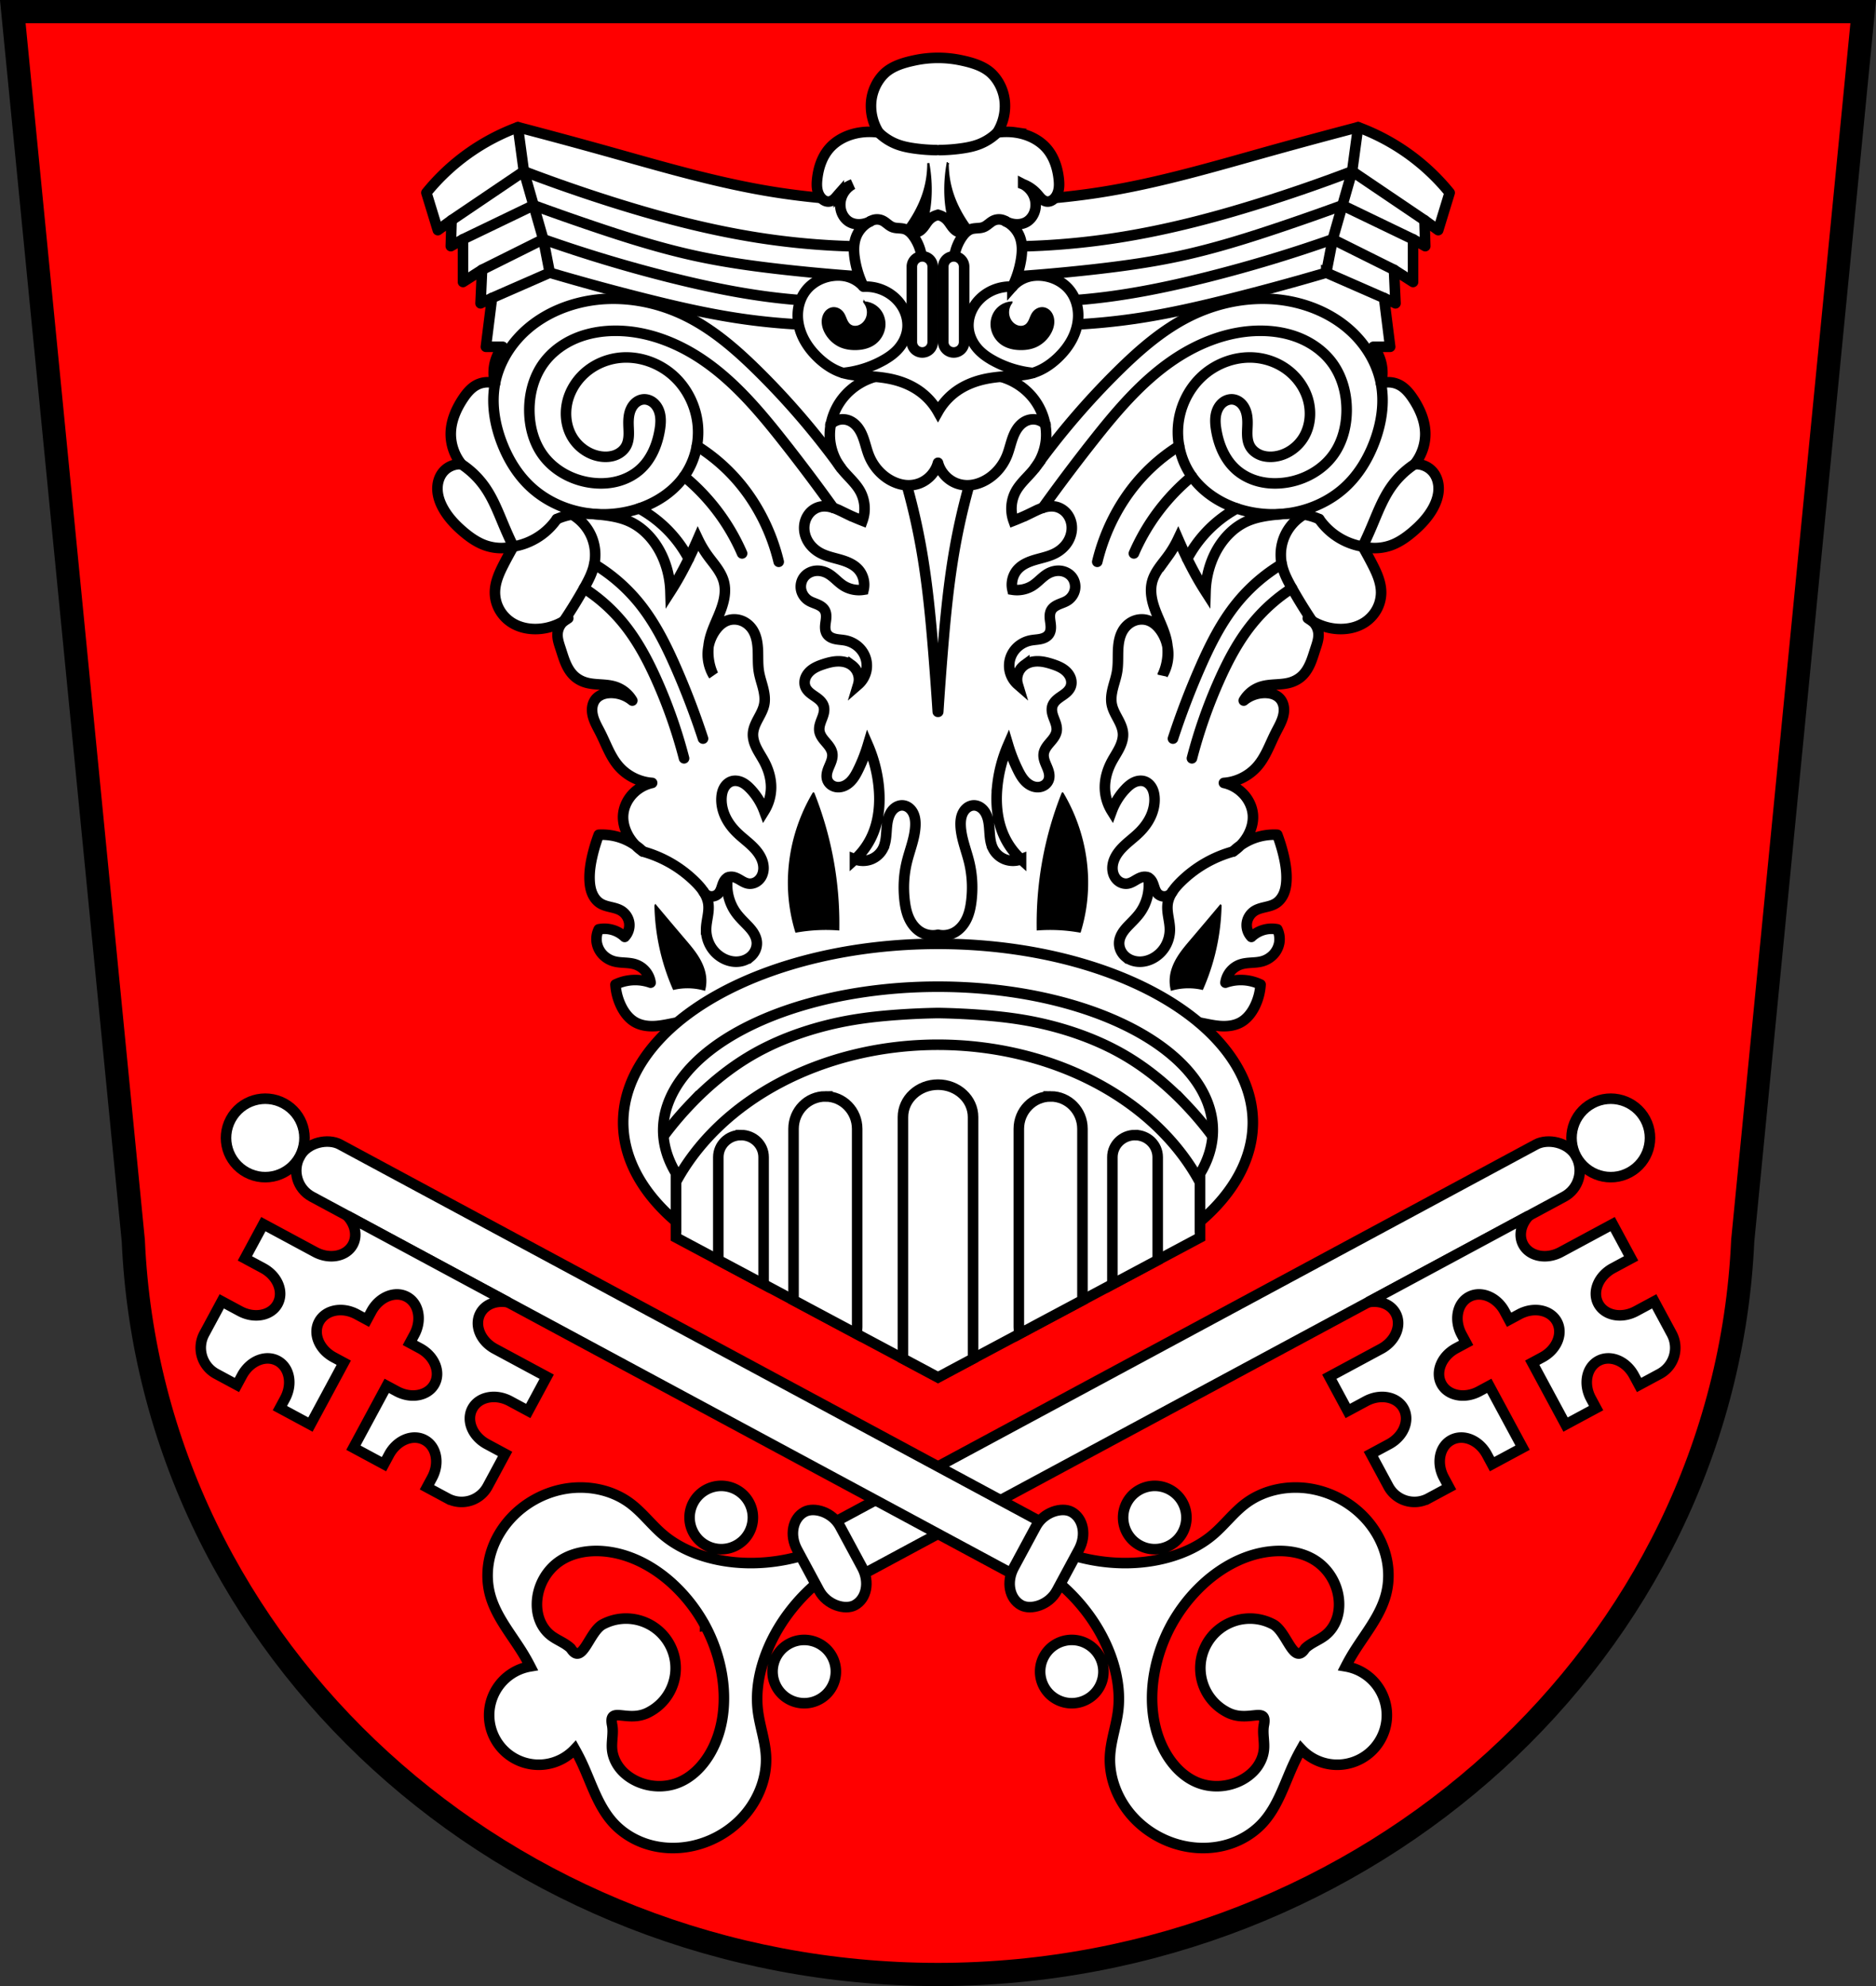 <svg xmlns="http://www.w3.org/2000/svg" height="941.49" viewBox="0 0 889.16 941.492" xmlns:xlink="http://www.w3.org/1999/xlink"><rect x="0" y="0" width="889.16" height="941.492" fill="#333333" stroke="none"/><g fill-rule="evenodd"><path d="m6.065 5.5 57.11 582.59c8.559 194.08 177.07 347.79 381.41 347.9 204.16-.238 372.73-154 381.41-347.9l57.1-582.59h-438.51z" fill="red"/><g stroke="#000"><path d="M245.471 60.299A100.82 100.82 0 0 0 202.1 91.383l5.42 17.711 6.508-4.699-.363 12.289 5.783-3.254v20.242l9.04-5.783-.723 15.902 5.422-2.529-2.893 23.13h7.951a19.869 19.869 0 0 0-3.613 7.229 19.92 19.92 0 0 0 0 10.119 11.413 11.413 0 0 0-8.676.725c-2.751 1.431-4.788 3.925-6.506 6.506-3.165 4.756-5.556 10.194-5.783 15.902-.217 5.448 1.618 10.954 5.061 15.182-3.242-.25-6.569 1.135-8.674 3.613-1.993 2.347-2.851 5.53-2.711 8.605.14 3.076 1.214 6.05 2.711 8.744 2.362 4.248 5.759 7.842 9.455 10.998 3.072 2.623 6.426 5 10.217 6.398a22.93 22.93 0 0 0 13.58.676 210.705 210.705 0 0 0-4.336 7.951c-2.255 4.355-4.407 8.984-4.387 13.889a16.818 16.818 0 0 0 2.145 8.102 17.359 17.359 0 0 0 5.76 6.096c3.84 2.461 8.559 3.342 13.11 2.998 4.092-.31 8.099-1.597 11.629-3.689a8.673 8.673 0 0 1 2.105-1.371c-.677.494-1.384.944-2.105 1.371a8.637 8.637 0 0 0-1.412 1.553 8.713 8.713 0 0 0-1.541 4.307c-.189 2.467.676 4.877 1.445 7.229.763 2.333 1.446 4.698 2.424 6.949.977 2.251 2.27 4.406 4.082 6.06 1.445 1.321 3.196 2.294 5.061 2.891 2.327.744 4.794.903 7.232 1.063 2.438.16 4.907.333 7.225 1.107a14.6 14.6 0 0 1 7.951 6.506 15.871 15.871 0 0 0-10.119-3.615c-1.34.008-2.689.191-3.947.652s-2.424 1.21-3.281 2.24c-.911 1.095-1.447 2.475-1.633 3.887-.186 1.412-.035 2.855.318 4.234.707 2.759 2.193 5.242 3.482 7.781 2.743 5.402 4.719 11.315 8.674 15.904 3.972 4.609 9.834 7.539 15.904 7.951-4.347.939-8.305 3.577-10.844 7.229-1.629 2.344-2.685 5.104-2.891 7.951-.235 3.249.64 6.522 2.168 9.398a21.786 21.786 0 0 0 3.703 5.03 27.527 27.527 0 0 1 3.525 2.92 21.714 21.714 0 0 1-3.525-2.92c-2.859-2.01-6.088-3.494-9.486-4.309a27.767 27.767 0 0 0-7.951-.723 80.718 80.718 0 0 0-2.893 9.396c-.974 4.02-1.638 8.155-1.445 12.289.097 2.074.416 4.16 1.209 6.078.793 1.918 2.09 3.667 3.852 4.766 1.527.952 3.317 1.375 5.068 1.789 1.752.414 3.54.851 5.05 1.826a8.134 8.134 0 0 1 3.619 5.803 8.14 8.14 0 0 1-2.174 6.486 14.013 14.013 0 0 0-6.506-3.516 13.984 13.984 0 0 0-5.783-.1 10.584 10.584 0 0 0-.906 6.506 10.896 10.896 0 0 0 2.813 5.506 11.618 11.618 0 0 0 5.322 3.17c3.294.905 6.877.375 10.121 1.445a10.733 10.733 0 0 1 4.854 3.303 10.74 10.74 0 0 1 2.375 5.371 21.79 21.79 0 0 0-11.154-.906 21.692 21.692 0 0 0-5.5 1.785 27.19 27.19 0 0 0 2.707 10.275c1.514 3.094 3.707 5.968 6.719 7.641 3.01 1.674 6.61 2.02 10.05 1.734 3.437-.281 6.796-1.143 10.193-1.734 14.305-2.488 28.942-.153 43.37 1.447a427.572 427.572 0 0 0 79.84 1.346 427.503 427.503 0 0 0 79.84-1.346c14.431-1.601 29.07-3.935 43.37-1.447 3.398.591 6.756 1.453 10.193 1.734 3.437.281 7.03-.06 10.05-1.734 3.01-1.672 5.205-4.546 6.719-7.641a27.18 27.18 0 0 0 2.707-10.275 21.692 21.692 0 0 0-5.5-1.785 21.79 21.79 0 0 0-11.154.906 10.74 10.74 0 0 1 2.375-5.371 10.738 10.738 0 0 1 4.854-3.303c3.244-1.071 6.827-.54 10.121-1.445a11.579 11.579 0 0 0 5.322-3.17 10.892 10.892 0 0 0 2.813-5.506 10.584 10.584 0 0 0-.906-6.506 13.95 13.95 0 0 0-5.783.1 14.004 14.004 0 0 0-6.506 3.516 8.144 8.144 0 0 1-2.174-6.486 8.138 8.138 0 0 1 3.619-5.803c1.513-.975 3.301-1.412 5.05-1.826 1.752-.414 3.541-.837 5.068-1.789 1.762-1.098 3.058-2.847 3.852-4.766.793-1.918 1.112-4 1.209-6.078.193-4.134-.472-8.267-1.445-12.289a80.467 80.467 0 0 0-2.893-9.396c-2.667-.144-5.354.1-7.951.723-3.399.814-6.627 2.3-9.486 4.309a21.714 21.714 0 0 1-3.525 2.92 27.596 27.596 0 0 1 3.525-2.92 21.85 21.85 0 0 0 3.703-5.03c1.528-2.877 2.403-6.149 2.168-9.398-.206-2.847-1.261-5.607-2.891-7.951-2.539-3.652-6.496-6.29-10.844-7.229 6.071-.412 11.932-3.342 15.904-7.951 3.955-4.589 5.931-10.503 8.674-15.904 1.29-2.54 2.776-5.02 3.482-7.781.353-1.38.504-2.822.318-4.234s-.722-2.792-1.633-3.887c-.857-1.03-2.023-1.779-3.281-2.24-1.258-.461-2.607-.645-3.947-.652a15.871 15.871 0 0 0-10.119 3.615 14.6 14.6 0 0 1 7.951-6.506c2.318-.774 4.786-.948 7.225-1.107 2.438-.16 4.905-.318 7.232-1.063 1.865-.596 3.615-1.57 5.061-2.891 1.812-1.656 3.105-3.811 4.082-6.06.977-2.251 1.66-4.617 2.424-6.949.77-2.352 1.635-4.761 1.445-7.229a8.717 8.717 0 0 0-1.541-4.307 8.637 8.637 0 0 0-1.412-1.553 26.258 26.258 0 0 1-2.105-1.371 8.673 8.673 0 0 1 2.105 1.371c3.53 2.092 7.537 3.38 11.629 3.689 4.548.344 9.267-.537 13.11-2.998a17.368 17.368 0 0 0 5.76-6.096 16.818 16.818 0 0 0 2.145-8.102c.02-4.905-2.131-9.533-4.387-13.889a210.705 210.705 0 0 0-4.336-7.951 22.93 22.93 0 0 0 13.58-.676c3.791-1.396 7.144-3.775 10.217-6.398 3.696-3.156 7.093-6.75 9.455-10.998 1.496-2.691 2.571-5.668 2.711-8.744.14-3.076-.718-6.259-2.711-8.605-2.105-2.478-5.432-3.864-8.674-3.613 3.442-4.228 5.278-9.734 5.061-15.182-.228-5.708-2.619-11.147-5.783-15.902-1.718-2.581-3.755-5.075-6.506-6.506a11.412 11.412 0 0 0-8.676-.725 19.92 19.92 0 0 0 0-10.119 19.9 19.9 0 0 0-3.613-7.229h7.951l-2.893-23.13 5.422 2.529-.723-15.902 9.04 5.783V113.43l5.783 3.254-.363-12.289 6.508 4.699 5.42-17.711a101.126 101.126 0 0 0-18.07-17.35 101.03 101.03 0 0 0-25.301-13.734 2741.095 2741.095 0 0 0-37.59 10.119c-28.459 7.881-56.844 16.536-86.02 20.965-24.929 3.783-50.28 4.7-75.5 4.7-25.21 0-50.569-.917-75.5-4.7-29.18-4.428-57.56-13.08-86.02-20.965a2741.095 2741.095 0 0 0-37.59-10.119z" fill="#fff" stroke-linejoin="round" stroke-width="5"/><g fill="none"><path d="m6.065 5.5 57.11 582.59c8.559 194.08 177.07 347.79 381.41 347.9 204.16-.238 372.73-154 381.41-347.9l57.1-582.59h-438.51z" stroke-width="11"/><path d="m219.441 113.429 33.453-16.11c9.114 3.33 18.266 6.554 27.455 9.67 16.369 5.551 32.885 10.768 49.782 14.411 14.11 3.043 28.444 4.976 42.795 6.55a871.946 871.946 0 0 0 48.04 3.93" stroke-linecap="round" stroke-width="5"/></g><path d="M389.751 748.339a87.415 87.415 0 0 0-14.655 14.601c-5.882 7.447-10.552 15.889-13.398 24.943-2.322 7.385-3.422 15.225-2.512 22.913.853 7.205 3.445 14.158 3.859 21.401.645 11.297-4.272 22.581-12.283 30.571-6.574 6.557-15.193 11.04-24.341 12.63-6.44 1.118-13.149.812-19.402-1.095-6.252-1.908-12.03-5.435-16.427-10.273-7.223-7.948-10.283-18.698-14.831-28.427a94.965 94.965 0 0 0-3.323-6.447 23.477 23.477 0 0 1-5.956 4.598c-11.427 6.154-25.679 1.88-31.833-9.547s-1.88-25.679 9.547-31.833a23.504 23.504 0 0 1 7.121-2.433 95.154 95.154 0 0 0-3.559-6.333c-5.62-9.152-12.912-17.622-15.574-28.03-1.62-6.333-1.385-13.1.463-19.369 1.848-6.27 5.285-12.04 9.763-16.802 6.361-6.764 14.849-11.491 23.942-13.371 11.08-2.291 23.21-.187 32.29 6.569 5.82 4.332 10.198 10.32 15.744 14.998 5.918 4.991 13.07 8.387 20.514 10.512 9.125 2.606 18.744 3.353 28.2 2.54a87.645 87.645 0 0 0 20.256-4.201l2.829 6.143zm4.623 36.948c3.928 7.294 1.2 16.391-6.094 20.319-7.294 3.928-16.391 1.2-20.319-6.094-3.928-7.294-1.2-16.391 6.094-20.319 7.294-3.928 16.391-1.2 20.319 6.094zm-39.33-73.03c3.928 7.294 1.2 16.391-6.094 20.319-7.294 3.928-16.391 1.2-20.319-6.094-3.928-7.294-1.2-16.391 6.094-20.319 7.294-3.928 16.391-1.2 20.319 6.094zm-20.861 58.34a75.987 75.987 0 0 0-14.544-18.998c-9.456-8.971-21.646-15.551-34.658-16.312-7.082-.414-14.468 1-20.228 5.144-5.475 3.938-9.156 10.232-10.05 16.915-.437 3.246-.24 6.6.775 9.714 1.015 3.114 2.87 5.979 5.426 8.03 3 2.406 6.865 3.636 9.629 6.312 5.416 8.551 8.573-7.677 15.05-11.316 11.427-6.154 25.679-1.88 31.833 9.547s1.88 25.679-9.547 31.833c-10.116 5.698-19.63-3.273-17.73 6.334.714 3.78-.385 7.683-.029 11.513.303 3.261 1.675 6.387 3.717 8.948 2.041 2.562 4.733 4.571 7.684 5.993 6.075 2.927 13.356 3.318 19.657.914 6.629-2.529 11.875-7.917 15.427-14.06 6.526-11.283 7.741-25.08 5.455-37.912a76.037 76.037 0 0 0-7.858-22.599z" fill="#fff" stroke-linecap="round" stroke-width="5" stroke-miterlimit="4.04"/></g></g><g stroke="#000"><g stroke-linecap="round" stroke-width="5"><g stroke-miterlimit="4.04"><g fill="#fff"><g transform="scale(-1 1) rotate(-61.695 -21.693 -20.656)"><rect rx="14.05" width="28.11" height="410.4" x="-880.57" y="-389.55" ry="14.06"/><circle cx="-866.52" cy="-408.15" r="18.592"/><rect width="50.24" height="23.13" x="-891.64" y=".792" ry="11.565" rx="14.06"/></g><path d="M792.321 632.249a14.023 14.023 0 0 1-5.711 19.04l-9.742 5.246-2.441-4.533c-3.693-6.856-11.207-9.93-16.849-6.891-5.642 3.038-7.209 11-3.517 17.859l2.441 4.533-14.479 7.798-15.791-29.321 4.808-2.589c6.856-3.693 9.931-11.205 6.892-16.847-3.038-5.641-11-7.211-17.86-3.518l-4.808 2.589-2.129-3.953c-3.693-6.856-11.207-9.93-16.849-6.891-5.642 3.038-7.211 11-3.518 17.86l2.129 3.953-4.808 2.589c-6.856 3.693-9.93 11.207-6.892 16.849 3.038 5.642 11 7.209 17.859 3.517l4.808-2.589 15.791 29.321-14.481 7.799-2.441-4.533c-3.693-6.856-11.205-9.931-16.847-6.892-5.642 3.038-7.211 11-3.518 17.86l2.441 4.533-9.742 5.246a14.023 14.023 0 0 1-19.04-5.711l-8.268-15.353 8.627-4.646c6.856-3.693 9.93-11.207 6.892-16.849-3.038-5.642-11-7.211-17.86-3.518l-8.627 4.646-8.741-16.23 24.539-13.216c6.856-3.693 9.93-11.207 6.892-16.849-2.344-4.352-7.619-6.268-13.06-5.228l76.34-41.11c-3.86 3.967-5.164 9.426-2.82 13.777 3.038 5.641 11 7.211 17.86 3.518l24.539-13.216 8.741 16.23-8.627 4.646c-6.856 3.693-9.93 11.207-6.892 16.849 3.038 5.641 11 7.211 17.86 3.518l8.627-4.646 8.268 15.353z"/><path d="M499.411 748.339a87.415 87.415 0 0 1 14.655 14.601c5.882 7.447 10.552 15.889 13.398 24.943 2.322 7.385 3.422 15.225 2.512 22.913-.853 7.205-3.445 14.158-3.859 21.401-.645 11.297 4.272 22.581 12.283 30.571 6.574 6.557 15.193 11.04 24.341 12.63 6.44 1.118 13.149.812 19.402-1.095 6.252-1.908 12.03-5.435 16.427-10.273 7.223-7.948 10.283-18.698 14.831-28.427a94.965 94.965 0 0 1 3.323-6.447 23.477 23.477 0 0 0 5.956 4.598c11.427 6.154 25.679 1.88 31.833-9.547s1.88-25.679-9.547-31.833a23.504 23.504 0 0 0-7.121-2.433 95.154 95.154 0 0 1 3.559-6.333c5.62-9.152 12.912-17.622 15.574-28.03 1.62-6.333 1.385-13.1-.463-19.369-1.848-6.27-5.285-12.04-9.763-16.802-6.361-6.764-14.849-11.491-23.942-13.371-11.08-2.291-23.21-.187-32.29 6.569-5.82 4.332-10.198 10.32-15.744 14.998-5.918 4.991-13.07 8.387-20.514 10.512-9.125 2.606-18.744 3.353-28.2 2.54a87.645 87.645 0 0 1-20.256-4.201l-2.829 6.143zm-4.623 36.948c-3.928 7.294-1.2 16.391 6.094 20.319 7.294 3.928 16.391 1.2 20.319-6.094 3.928-7.294 1.2-16.391-6.094-20.319-7.294-3.928-16.391-1.2-20.319 6.094zm39.33-73.03c-3.928 7.294-1.2 16.391 6.094 20.319 7.294 3.928 16.391 1.2 20.319-6.094 3.928-7.294 1.2-16.391-6.094-20.319-7.294-3.928-16.391-1.2-20.319 6.094zm20.861 58.34a75.987 75.987 0 0 1 14.544-18.998c9.456-8.971 21.646-15.551 34.658-16.312 7.082-.414 14.468 1 20.228 5.144 5.475 3.938 9.156 10.232 10.05 16.915.437 3.246.24 6.6-.775 9.714-1.015 3.114-2.87 5.979-5.426 8.03-3 2.406-6.865 3.636-9.629 6.312-5.416 8.551-8.573-7.677-15.05-11.316-11.427-6.154-25.679-1.88-31.833 9.547s-1.88 25.679 9.547 31.833c10.116 5.698 19.63-3.273 17.73 6.334-.714 3.78.385 7.683.029 11.513-.303 3.261-1.675 6.387-3.717 8.948-2.041 2.562-4.733 4.571-7.684 5.993-6.075 2.927-13.356 3.318-19.657.914-6.629-2.529-11.875-7.917-15.427-14.06-6.526-11.283-7.741-25.08-5.455-37.912a76.037 76.037 0 0 1 7.858-22.599z" fill-rule="evenodd"/><g transform="rotate(-61.695 -28.473 -9.305)"><rect rx="14.05" width="28.11" height="410.4" x="-452.53" y="405.23" ry="14.06"/><circle cx="-438.48" cy="386.64" r="18.592"/><rect width="50.24" height="23.13" x="-463.6" y="795.58" ry="11.565" rx="14.06"/></g><path d="M96.841 632.249a14.023 14.023 0 0 0 5.711 19.04l9.742 5.246 2.441-4.533c3.693-6.856 11.207-9.93 16.849-6.891 5.642 3.038 7.209 11 3.517 17.859l-2.441 4.533 14.479 7.798 15.791-29.321-4.808-2.589c-6.856-3.693-9.931-11.205-6.892-16.847 3.038-5.641 11-7.211 17.86-3.518l4.808 2.589 2.129-3.953c3.693-6.856 11.207-9.93 16.849-6.891 5.642 3.038 7.211 11 3.518 17.86l-2.129 3.953 4.808 2.589c6.856 3.693 9.93 11.207 6.892 16.849-3.038 5.642-11 7.209-17.859 3.517l-4.808-2.589-15.791 29.321 14.481 7.799 2.441-4.533c3.693-6.856 11.205-9.931 16.847-6.892 5.642 3.038 7.211 11 3.518 17.86l-2.441 4.533 9.742 5.246a14.023 14.023 0 0 0 19.04-5.711l8.268-15.353-8.627-4.646c-6.856-3.693-9.93-11.207-6.892-16.849 3.038-5.642 11-7.211 17.86-3.518l8.627 4.646 8.741-16.23-24.539-13.216c-6.856-3.693-9.93-11.207-6.892-16.849 2.344-4.352 7.619-6.268 13.06-5.228l-76.34-41.11c3.86 3.967 5.164 9.426 2.82 13.777-3.038 5.641-11 7.211-17.86 3.518l-24.539-13.216-8.741 16.23 8.627 4.646c6.856 3.693 9.93 11.207 6.892 16.849-3.038 5.641-11 7.211-17.86 3.518l-8.627-4.646-8.268 15.353z"/><path d="m444.581 484.519-124.21 27.604v74.49l124.21 66.3 124.21-66.3v-74.49z" fill-rule="evenodd"/><path d="M444.58 514.17c-9.203 0-16.613 6.856-16.613 15.373v114.51l16.613 8.867 16.613-8.867v-114.51c0-8.517-7.41-15.373-16.613-15.373zm-53.39 5.568c-8.354 0-15.08 6.858-15.08 15.375v81.26l29.836 15.924c.209-1.023.322-2.082.322-3.17v-94.01c0-8.517-6.726-15.375-15.08-15.375zm106.78 0c-8.354 0-15.08 6.858-15.08 15.375v94.01c0 1.088.112 2.147.32 3.17l29.838-15.924v-81.26c0-8.517-6.726-15.375-15.08-15.375zm-146.78 18.33c-5.947 0-10.732 4.675-10.732 10.482v48.791l21.469 11.457v-60.25c0-5.807-4.79-10.482-10.736-10.482zm186.78 0c-5.947 0-10.734 4.675-10.734 10.482v60.25l21.469-11.459v-48.789c0-5.807-4.788-10.482-10.734-10.482z"/><path d="M444.58 460.105a135.117 72.846 0 0 0-135.117 72.846 135.117 72.846 0 0 0 10.549 28.043 135.117 107.255 0 0 1 124.568-65.742 135.117 107.255 0 0 1 124.547 65.926 135.117 72.846 0 0 0 10.57-28.227 135.117 72.846 0 0 0-135.117-72.846z"/><path d="M444.58 447.422a149.217 84.763 0 0 0-149.217 84.763 149.217 84.763 0 0 0 25.006 46.883V556.14a130.25 68.146 0 0 1-6.039-20.263 130.25 68.146 0 0 1 130.25-68.145 130.25 68.146 0 0 1 130.25 68.145 130.25 68.146 0 0 1-6.039 20.457v22.723a149.217 84.763 0 0 0 25.006-46.871 149.217 84.763 0 0 0-149.217-84.764z"/></g><g fill="none" fill-rule="evenodd"><path d="M444.581 480.219a349.91 349.91 0 0 0-19.16.84c-7.119.508-14.229 1.235-21.267 2.422a157.79 157.79 0 0 0-23.419 5.795c-8.308 2.754-16.388 6.235-23.973 10.603-5.777 3.327-11.256 7.164-16.415 11.387-4.522 3.702-8.799 7.702-12.845 11.92a161.373 161.373 0 0 0-12.489 14.686M444.581 480.219a349.91 349.91 0 0 1 19.16.84c7.119.508 14.229 1.235 21.267 2.422a157.79 157.79 0 0 1 23.419 5.795c8.308 2.754 16.388 6.235 23.973 10.603 5.777 3.327 11.256 7.164 16.415 11.387 4.522 3.702 8.799 7.702 12.845 11.92a161.373 161.373 0 0 1 12.489 14.686"/></g></g><g fill="none" fill-rule="evenodd"><path d="M304.741 403.669a56.909 56.909 0 0 1 24.826 14.402c1.435 1.425 2.799 2.935 3.9 4.632 1.1 1.697 1.933 3.591 2.234 5.591.307 2.036.057 4.112-.271 6.145-.329 2.032-.738 4.065-.751 6.123a15.744 15.744 0 0 0 2.15 8.05 15.18 15.18 0 0 0 6.03 5.746c1.737.904 3.665 1.461 5.623 1.533 2.583.096 5.23-.69 7.2-2.363a8.803 8.803 0 0 0 2.326-3.063 7.939 7.939 0 0 0 .697-3.775c-.115-1.714-.817-3.348-1.767-4.779s-2.144-2.682-3.345-3.91c-1.604-1.641-3.239-3.265-4.6-5.112-3.526-4.781-5.03-11-4.089-16.868M584.411 403.669a56.909 56.909 0 0 0-24.826 14.402c-1.435 1.425-2.799 2.935-3.9 4.632-1.1 1.697-1.933 3.591-2.234 5.591-.307 2.036-.057 4.112.271 6.145.329 2.032.738 4.065.751 6.123a15.744 15.744 0 0 1-2.15 8.05 15.18 15.18 0 0 1-6.03 5.746c-1.737.904-3.665 1.461-5.623 1.533-2.583.096-5.23-.69-7.2-2.363a8.803 8.803 0 0 1-2.326-3.063 7.939 7.939 0 0 1-.697-3.775c.115-1.714.817-3.348 1.767-4.779s2.144-2.682 3.345-3.91c1.604-1.641 3.239-3.265 4.6-5.112 3.526-4.781 5.03-11 4.089-16.868"/></g></g><path d="M385.551 376.159a83.974 83.974 0 0 0-9.203 22.49c-2.56 10.332-3.126 21.17-1.533 31.691a78.85 78.85 0 0 0 2.557 11.246 80.296 80.296 0 0 1 19.934-1.023 167.3 167.3 0 0 0-3.064-34.758 167.357 167.357 0 0 0-8.689-29.646zm118.07 0a167.19 167.19 0 0 0-11.757 64.404 80.393 80.393 0 0 1 19.938 1.023 78.85 78.85 0 0 0 2.557-11.246c1.593-10.525 1.027-21.359-1.533-31.691a83.974 83.974 0 0 0-9.203-22.49zm-192.94 53.17a103.198 103.198 0 0 0 8.674 39.397 29.43 29.43 0 0 1 14.459.361c.488-2 .611-4.097.361-6.145-.407-3.344-1.793-6.509-3.586-9.361-1.792-2.852-3.99-5.423-6.174-7.988-4.6-5.403-9.178-10.826-13.734-16.266zm267.8 0a2731.032 2731.032 0 0 1-13.734 16.266c-2.183 2.565-4.381 5.136-6.174 7.988-1.792 2.852-3.179 6.02-3.586 9.361a17.27 17.27 0 0 0 .361 6.145 29.416 29.416 0 0 1 14.458-.361 103.155 103.155 0 0 0 4.699-13.01c2.46-8.574 3.8-17.469 3.977-26.387z" fill-rule="evenodd"/></g><g transform="translate(916.751 -29.961)"><path d="M-583.28 452.66a4.465 4.465 0 0 0 3.313 2.222 4.464 4.464 0 0 0 3.744-1.377c.503-.543.862-1.206 1.143-1.892.281-.685.491-1.397.731-2.098.24-.701.514-1.396.912-2.02.398-.624.93-1.179 1.591-1.513.78-.394 1.697-.457 2.557-.303.86.154 1.67.512 2.439.928 1.537.831 2.998 1.923 4.723 2.199 1.292.207 2.646-.081 3.776-.739 1.131-.658 2.038-1.674 2.626-2.843.588-1.169.861-2.485.856-3.793-.005-1.308-.284-2.608-.753-3.83-1.064-2.775-3.065-5.092-5.243-7.114-2.178-2.02-4.569-3.81-6.684-5.898-2.218-2.19-4.128-4.718-5.437-7.547-1.308-2.829-2-5.969-1.792-9.08.106-1.576.449-3.159 1.216-4.54.766-1.381 1.986-2.548 3.483-3.051 1.626-.546 3.449-.267 4.999.471 1.549.737 2.857 1.899 4.04 3.144a30.736 30.736 0 0 1 6.506 10.482 21.527 21.527 0 0 0 3.253-11.205c.027-4.281-1.243-8.509-3.253-12.289-1.143-2.149-2.522-4.169-3.605-6.348-1.083-2.18-1.873-4.581-1.717-7.01.159-2.468 1.273-4.764 2.436-6.947s2.414-4.375 2.886-6.803c.505-2.598.081-5.288-.571-7.853-.652-2.565-1.532-5.078-1.959-7.689-.559-3.419-.326-6.912-.485-10.372-.159-3.461-.766-7.04-2.768-9.868-1.265-1.786-3.066-3.2-5.128-3.934-2.062-.734-4.376-.774-6.438-.042-2.378.844-4.315 2.647-5.783 4.699a19.604 19.604 0 0 0-3.609 10.323c-.191 3.69.697 7.43 2.525 10.64a26.019 26.019 0 0 1-1.807-15.903c.851-4.152 2.703-8.02 4.337-11.928 1.078-2.579 2.071-5.211 2.618-7.952.547-2.741.635-5.612-.088-8.312-.627-2.341-1.84-4.486-3.224-6.476-1.384-1.99-2.946-3.849-4.366-5.813a50.052 50.052 0 0 1-4.699-7.952 222.973 222.973 0 0 1-4.337 9.397 172.893 172.893 0 0 1-4.337 8.313 140.124 140.124 0 0 1-4.337 7.229 43.911 43.911 0 0 0-2.892-14.458c-3.075-8.01-8.803-15.267-16.626-18.795-4.524-2.04-9.519-2.765-14.458-3.253-4.208-.415-8.475-.672-12.65 0a28.73 28.73 0 0 0-7.229 2.169" fill="none" fill-rule="evenodd" stroke="#000" stroke-linecap="round" stroke-width="5" id="a"/><path d="M-639.94 308.81a79.185 79.185 0 0 1 18.339 16.263c6.831 8.282 11.906 17.871 16.263 27.682a236.941 236.941 0 0 1 12.803 36.679" fill="none" fill-rule="evenodd" stroke="#000" stroke-linecap="round" stroke-width="5" id="b"/><path d="M-635.1 297.39a81.053 81.053 0 0 1 21.454 18.685c7.338 9.124 12.604 19.725 17.301 30.45a371.468 371.468 0 0 1 12.803 33.565" fill="none" fill-rule="evenodd" stroke="#000" stroke-linecap="round" stroke-width="5" id="c"/><path d="M-698.03 250.02A41.22 41.22 0 0 1-687 260.719c4.073 5.793 6.573 12.514 9.343 19.03a224.458 224.458 0 0 0 4.206 9.304 31.488 31.488 0 0 0 14.13-6.19 31.424 31.424 0 0 0 6.469-6.822" fill="none" fill-rule="evenodd" stroke="#000" stroke-linecap="round" stroke-width="5" id="d"/><path d="M-645.62 273.87a22.212 22.212 0 0 1 9.06 10.06 22.204 22.204 0 0 1 1.464 13.461c-.841 4.066-2.807 7.801-4.844 11.419a235.57 235.57 0 0 1-9.593 15.584" fill="none" fill-rule="evenodd" stroke="#000" stroke-linecap="round" stroke-width="5" id="e"/><g transform="matrix(-1 0 0 1 -944.35 0)"><use xlink:href="#a"/><use xlink:href="#b"/><use xlink:href="#c"/><use xlink:href="#d"/><use xlink:href="#e"/></g></g><g fill="none" stroke="#000" fill-rule="evenodd" stroke-linecap="round" stroke-width="5"><path d="M393.591 201.259a8.167 8.167 0 0 1 4.06-2.279 8.18 8.18 0 0 1 4.645.325c1.556.587 2.908 1.649 3.976 2.924s1.866 2.759 2.496 4.298c1.261 3.079 1.876 6.39 3.12 9.476 2.183 5.415 6.398 10.04 11.724 12.435 2.07.93 4.305 1.527 6.573 1.599 1.87.06 3.752-.24 5.507-.888 4.291-1.585 7.712-5.348 8.882-9.77M495.561 201.259a8.167 8.167 0 0 0-4.06-2.279 8.18 8.18 0 0 0-4.645.325c-1.556.587-2.908 1.649-3.976 2.924s-1.866 2.759-2.496 4.298c-1.261 3.079-1.876 6.39-3.12 9.476-2.183 5.415-6.398 10.04-11.724 12.435-2.07.93-4.305 1.527-6.573 1.599-1.87.06-3.752-.24-5.507-.888-4.291-1.585-7.712-5.348-8.882-9.77"/><path d="M444.581 443.119a11.308 11.308 0 0 1-7.668-1.022c-2.669-1.408-4.683-3.867-5.962-6.6-1.28-2.733-1.877-5.737-2.216-8.735-.675-5.965-.367-12.05 1.022-17.89 1.38-5.803 3.826-11.42 4.089-17.379.094-2.133-.115-4.342-1.108-6.232-.497-.945-1.188-1.796-2.052-2.422-.865-.626-1.907-1.02-2.974-1.058-1.357-.048-2.7.486-3.755 1.342-1.055.855-1.836 2.01-2.379 3.259-1.083 2.481-1.246 5.249-1.429 7.95-.183 2.701-.424 5.477-1.638 7.896a10.693 10.693 0 0 1-5.656 5.128c-2.43.935-5.208.929-7.634-.016a34.11 34.11 0 0 0 7.667-10.223c3.677-7.524 4.454-16.207 3.578-24.536a66.236 66.236 0 0 0-5.112-19.424 76.794 76.794 0 0 1-4.6 11.757c-1.027 2.099-2.179 4.189-3.875 5.796-.848.804-1.828 1.477-2.913 1.912-1.085.434-2.277.623-3.435.471a5.704 5.704 0 0 1-2.726-1.111 5.055 5.055 0 0 1-1.716-2.38c-.338-1.014-.324-2.12-.115-3.169.209-1.048.605-2.049 1.022-3.034.417-.984.858-1.962 1.163-2.986.305-1.024.473-2.106.328-3.165-.141-1.036-.577-2.01-1.135-2.897-.559-.883-1.24-1.682-1.919-2.476-.68-.794-1.363-1.591-1.925-2.472s-1-1.856-1.154-2.89c-.145-1-.014-2.024.242-3 .256-.977.636-1.917.998-2.861.362-.944.707-1.899.892-2.893.185-.994.202-2.034-.087-3-.308-1.029-.949-1.934-1.712-2.691-.763-.757-1.647-1.377-2.533-1.986-.886-.608-1.781-1.21-2.573-1.936s-1.484-1.587-1.872-2.588c-.468-1.207-.466-2.572-.094-3.811.372-1.24 1.101-2.357 2.01-3.274 1.826-1.835 4.309-2.848 6.77-3.649 2.191-.713 4.452-1.299 6.756-1.342 2.304-.043 4.673.494 6.534 1.853a8.414 8.414 0 0 1 3 4.111 8.43 8.43 0 0 1 .064 5.09 11.954 11.954 0 0 0 3.815-6.394 11.957 11.957 0 0 0-.748-7.408 12.29 12.29 0 0 0-3.723-4.699 13.143 13.143 0 0 0-5.478-2.457c-1.558-.304-3.162-.332-4.712-.674-.775-.171-1.538-.421-2.23-.81-.692-.388-1.314-.919-1.747-1.584-.525-.805-.754-1.774-.802-2.734-.048-.96.074-1.919.204-2.871s.268-1.908.249-2.869c-.018-.961-.201-1.936-.674-2.772-.373-.66-.917-1.213-1.529-1.661-.612-.447-1.293-.793-1.989-1.093-1.392-.601-2.868-1.036-4.15-1.847-1.818-1.151-3.15-3.061-3.551-5.176-.401-2.114.149-4.4 1.506-6.07 1.296-1.595 3.271-2.583 5.314-2.811 2.043-.228 4.137.276 5.931 1.278 2.653 1.482 4.611 3.963 7.156 5.623a13.858 13.858 0 0 0 9.712 2.045c.801-3.392-.189-7.154-2.556-9.712-2.227-2.408-5.424-3.658-8.576-4.564-3.152-.906-6.419-1.563-9.315-3.103-2.321-1.234-4.357-3.036-5.748-5.266-1.392-2.23-2.119-4.892-1.919-7.513.163-2.137.949-4.235 2.299-5.9s3.268-2.878 5.369-3.301c2.024-.407 4.138-.085 6.099.56 1.961.645 3.801 1.604 5.658 2.507a110.884 110.884 0 0 0 8.178 3.578c1.603-4.471 1.223-9.615-1.022-13.801-2.294-4.278-6.282-7.367-9.201-11.245a26.354 26.354 0 0 1-5.112-12.779c-.828-7.258 1.553-14.757 6.134-20.446 4.656-5.783 11.558-9.72 18.913-10.734 5.602-.773 11.506.16 16.357 3.067 4.566 2.736 8.07 7.189 9.667 12.268M444.581 443.119c2.569.575 5.339.206 7.668-1.022 2.669-1.408 4.683-3.867 5.962-6.6 1.28-2.733 1.877-5.737 2.216-8.735.675-5.965.367-12.05-1.022-17.89-1.38-5.803-3.826-11.42-4.089-17.379-.094-2.133.115-4.342 1.108-6.232.497-.945 1.188-1.796 2.052-2.422.865-.626 1.907-1.02 2.974-1.058 1.357-.048 2.7.486 3.755 1.342 1.055.855 1.836 2.01 2.379 3.259 1.083 2.481 1.246 5.249 1.429 7.95.183 2.701.424 5.477 1.638 7.896a10.693 10.693 0 0 0 5.656 5.128c2.43.935 5.208.929 7.634-.016a34.11 34.11 0 0 1-7.667-10.223c-3.677-7.524-4.454-16.207-3.578-24.536a66.236 66.236 0 0 1 5.112-19.424 76.794 76.794 0 0 0 4.6 11.757c1.027 2.099 2.179 4.189 3.875 5.796.848.804 1.828 1.477 2.913 1.912 1.085.434 2.277.623 3.435.471a5.704 5.704 0 0 0 2.726-1.111 5.055 5.055 0 0 0 1.716-2.38c.338-1.014.324-2.12.115-3.169-.209-1.048-.605-2.049-1.022-3.034-.417-.984-.858-1.962-1.163-2.986-.305-1.024-.473-2.106-.328-3.165.141-1.036.577-2.01 1.135-2.897.559-.883 1.24-1.682 1.919-2.476.68-.794 1.363-1.591 1.925-2.472s1-1.856 1.154-2.89c.145-1 .014-2.024-.242-3-.256-.977-.636-1.917-.998-2.861-.362-.944-.707-1.899-.892-2.893-.185-.994-.202-2.034.087-3 .308-1.029.949-1.934 1.712-2.691.763-.757 1.647-1.377 2.533-1.986.886-.608 1.781-1.21 2.573-1.936s1.484-1.587 1.872-2.588c.468-1.207.466-2.572.094-3.811-.372-1.24-1.101-2.357-2.01-3.274-1.826-1.835-4.309-2.848-6.77-3.649-2.191-.713-4.452-1.299-6.756-1.342-2.304-.043-4.673.494-6.534 1.853a8.414 8.414 0 0 0-3 4.111 8.43 8.43 0 0 0-.064 5.09 11.954 11.954 0 0 1-3.815-6.394 11.957 11.957 0 0 1 .748-7.408 12.29 12.29 0 0 1 3.723-4.699 13.143 13.143 0 0 1 5.478-2.457c1.558-.304 3.162-.332 4.712-.674.775-.171 1.538-.421 2.23-.81.692-.388 1.314-.919 1.747-1.584.525-.805.754-1.774.802-2.734.048-.96-.074-1.919-.204-2.871s-.268-1.908-.249-2.869c.018-.961.201-1.936.674-2.772.373-.66.917-1.213 1.529-1.661.612-.447 1.293-.793 1.989-1.093 1.392-.601 2.868-1.036 4.15-1.847 1.818-1.151 3.15-3.061 3.551-5.176.401-2.114-.149-4.4-1.506-6.07-1.296-1.595-3.272-2.583-5.314-2.811-2.043-.228-4.137.276-5.931 1.278-2.653 1.482-4.611 3.963-7.156 5.623a13.858 13.858 0 0 1-9.712 2.045c-.801-3.392.189-7.154 2.556-9.712 2.227-2.408 5.424-3.658 8.576-4.564 3.152-.906 6.419-1.563 9.315-3.103 2.321-1.234 4.357-3.036 5.748-5.266 1.392-2.23 2.119-4.892 1.919-7.513-.163-2.137-.949-4.235-2.299-5.9s-3.268-2.878-5.369-3.301c-2.024-.407-4.138-.085-6.099.56-1.961.645-3.801 1.604-5.658 2.507a110.884 110.884 0 0 1-8.178 3.578c-1.603-4.471-1.223-9.615 1.022-13.801 2.294-4.278 6.282-7.367 9.201-11.245a26.354 26.354 0 0 0 5.112-12.779c.828-7.258-1.553-14.757-6.134-20.446-4.656-5.783-11.558-9.72-18.913-10.734-5.602-.773-11.506.16-16.357 3.067-4.566 2.736-8.07 7.189-9.667 12.268"/><g><path d="M430.191 231.436a309.235 309.235 0 0 1 6.359 28.04c2.937 16.475 4.529 33.16 5.878 49.838.757 9.365 1.439 18.737 2.045 28.11M458.971 231.436a309.235 309.235 0 0 0-6.359 28.04c-2.937 16.475-4.529 33.16-5.878 49.838a1751.453 1751.453 0 0 0-2.045 28.11"/></g></g><g transform="translate(916.751 -29.961)"><path d="M-518.18 251.75a362.787 362.787 0 0 0-39.25-45.826c-10.386-10.257-21.57-20-34.698-26.385-10.877-5.286-22.968-8.135-35.06-7.952-16.616.252-33.514 6.652-44.46 19.16-5.205 5.948-8.992 13.199-10.481 20.962-1.805 9.413-.195 19.251 3.253 28.19 3.03 7.864 7.537 15.252 13.735 20.964 5.522 5.089 12.305 8.754 19.518 10.843 10.345 2.997 21.606 2.734 31.807-.723 8.401-2.847 16.188-7.949 21.325-15.181 4.872-6.857 7.174-15.47 6.506-23.855-.691-8.678-4.573-17.09-10.843-23.13-7.283-7.01-17.847-10.633-27.831-9.04-4.972.795-9.753 2.84-13.695 5.973-3.942 3.132-7.03 7.355-8.714 12.1-2.213 6.229-1.886 13.447 1.446 19.16 2.952 5.059 8.276 8.748 14.1 9.397 2.222.248 4.519.061 6.596-.764 2.078-.825 3.924-2.32 4.97-4.296.832-1.571 1.134-3.374 1.201-5.15.067-1.777-.09-3.554-.117-5.331-.038-2.465.191-5 1.271-7.216.54-1.108 1.292-2.122 2.249-2.899.957-.777 2.123-1.312 3.347-1.451 1.59-.181 3.224.316 4.525 1.248 1.302.931 2.281 2.274 2.9 3.75 1.238 2.952 1.049 6.302.527 9.46-1.166 7.05-4.063 14.05-9.398 18.795-3.168 2.821-7.091 4.745-11.216 5.733-4.125.988-8.446 1.056-12.639.412-8.834-1.357-17.26-6.068-22.409-13.373-4.193-5.948-6.076-13.326-6.145-20.602-.076-8.07 2.081-16.277 6.867-22.771 3.818-5.18 9.197-9.122 15.13-11.612 5.934-2.49 12.409-3.564 18.844-3.569 14.695-.011 29.03 5.503 41.2 13.735 15.09 10.208 27.03 24.362 38.31 38.674a869.036 869.036 0 0 1 23.713 31.535" fill="none" fill-rule="evenodd" stroke="#000" stroke-linecap="round" stroke-width="5" id="f"/><path d="M-592.49 255.8a97.71 97.71 0 0 1 15.903 16.626 97.706 97.706 0 0 1 11.566 19.879" fill="none" fill-rule="evenodd" stroke="#000" stroke-linecap="round" stroke-width="5" id="g"/><path d="M-586.46 241.35a84.875 84.875 0 0 1 19.996 17.336c4.378 5.201 8.123 10.928 11.205 16.988a93.803 93.803 0 0 1 7.59 20.602" fill="none" fill-rule="evenodd" stroke="#000" stroke-linecap="round" stroke-width="5" id="h"/><path d="M-613.82 270.98a58.422 58.422 0 0 1 14.458 11.205 58.642 58.642 0 0 1 9.04 12.65" fill="none" fill-rule="evenodd" stroke="#000" stroke-linecap="round" stroke-width="5" id="i"/><g transform="matrix(-1 0 0 1 -944.35 0)"><use xlink:href="#f"/><use xlink:href="#g"/><use xlink:href="#h"/><use xlink:href="#i"/></g></g><g stroke="#000"><g stroke-linecap="round" stroke-width="5"><g fill-rule="evenodd"><g fill="none"><path d="m233.181 141.259 27.384-11.995c14.91 4.389 29.908 8.48 44.982 12.268 14.363 3.609 28.811 6.947 43.45 9.201a299.314 299.314 0 0 0 69.01 2.556M655.981 141.259l-27.384-11.995a1163.292 1163.292 0 0 1-44.982 12.268c-14.363 3.609-28.811 6.947-43.45 9.201a299.314 299.314 0 0 1-69.01 2.556"/><path d="m228.481 127.889 29.02-14.468a670.58 670.58 0 0 0 59.29 17.89c19.662 4.954 39.602 9.02 59.805 10.734a260.405 260.405 0 0 0 43.959 0M660.681 127.889l-29.02-14.468a670.58 670.58 0 0 1-59.29 17.89c-19.662 4.954-39.602 9.02-59.805 10.734a260.405 260.405 0 0 1-43.959 0M214.021 104.389l34.27-23.18a768.713 768.713 0 0 0 37.826 13.29c24.412 7.87 49.27 14.531 74.63 18.402a348.735 348.735 0 0 0 69.52 3.578M675.141 104.389l-34.27-23.18a768.713 768.713 0 0 1-37.826 13.29c-24.412 7.87-49.27 14.531-74.63 18.402a348.735 348.735 0 0 1-69.52 3.578"/><path d="m245.471 60.299 2.827 20.919 9.201 32.2 3.067 15.846M669.721 113.429l-33.453-16.11a1245.529 1245.529 0 0 1-27.455 9.67c-16.369 5.551-32.885 10.768-49.782 14.411-14.11 3.043-28.444 4.976-42.795 6.55a871.946 871.946 0 0 1-48.04 3.93"/><path d="m643.691 60.299-2.827 20.919-9.201 32.2-3.067 15.846"/></g><path d="M433.881 28.529c-5.292 1.104-11.01 2.693-14.863 6.486-3.519 3.466-5.755 8.451-6.135 13.488a23.627 23.627 0 0 0 3.578 14.313 30.332 30.332 0 0 0-8.689 0c-5.626.815-11.129 3.347-14.824 7.668-3.382 3.955-5.05 9.14-5.621 14.313-.177 1.613-.256 3.252.016 4.852.272 1.6.914 3.169 2.027 4.35.461.489 1 .909 1.615 1.189.611.28 1.294.417 1.963.344.991-.109 1.884-.666 2.613-1.346.729-.68 1.327-1.486 1.988-2.232a17.033 17.033 0 0 1 6.645-4.602c-2.777 1.439-4.882 4.118-5.623 7.156a10.722 10.722 0 0 0 0 5.111c.575 2.312 2.02 4.448 4.09 5.623 1.685.955 3.699 1.241 5.623 1.023 1.2-.136 2.377-.462 3.479-.957.365-.209.737-.405 1.121-.578-.363.213-.738.406-1.121.578-2.749 1.571-4.937 4.118-6.04 7.09-1.256 3.399-1.104 7.16-.512 10.734a46.301 46.301 0 0 0 4.09 12.779 15.58 15.58 0 0 0-7.156-4.6c-2.471-.746-5.109-.862-7.666-.512-4.718.646-9.262 2.953-12.27 6.645-2.886 3.543-4.243 8.212-4.088 12.779.126 3.711 1.206 7.361 2.932 10.648 1.725 3.288 4.084 6.222 6.779 8.775 3.361 3.185 7.322 5.829 11.758 7.156 3.795 1.136 7.803 1.278 11.756 1.533 3.949.255 7.903.631 11.756 1.533 4.56 1.068 8.976 2.889 12.779 5.623a30.273 30.273 0 0 1 8.689 9.713 30.295 30.295 0 0 1 8.689-9.713c3.803-2.734 8.219-4.555 12.779-5.623 3.852-.902 7.809-1.279 11.758-1.533 3.953-.255 7.961-.397 11.756-1.533 4.436-1.327 8.395-3.972 11.756-7.156 2.695-2.554 5.056-5.488 6.781-8.775 1.725-3.288 2.806-6.938 2.932-10.648.155-4.567-1.204-9.236-4.09-12.779-3.01-3.692-7.55-5.998-12.268-6.645-2.557-.35-5.197-.234-7.668.512-2.75.83-5.26 2.442-7.156 4.6a46.29 46.29 0 0 0 4.09-12.779c.592-3.575.745-7.336-.512-10.734-1.098-2.97-3.281-5.517-6.03-7.088a11.666 11.666 0 0 1-1.129-.58c.386.174.762.37 1.129.58 1.099.493 2.275.82 3.473.955 1.925.217 3.938-.068 5.623-1.023 2.072-1.175 3.512-3.311 4.088-5.623.416-1.67.408-3.44 0-5.111-.741-3.039-2.844-5.717-5.621-7.156a17.048 17.048 0 0 1 6.645 4.602c.661.746 1.257 1.553 1.986 2.232.729.68 1.622 1.237 2.613 1.346.669.073 1.353-.063 1.965-.344.611-.28 1.152-.7 1.613-1.189 1.113-1.181 1.755-2.75 2.027-4.35.272-1.6.195-3.239.018-4.852-.569-5.172-2.241-10.358-5.623-14.313-3.695-4.321-9.196-6.853-14.822-7.668a30.346 30.346 0 0 0-8.691 0 23.63 23.63 0 0 0 3.578-14.313c-.379-5.04-2.614-10.02-6.133-13.488-3.851-3.793-9.572-5.382-14.863-6.486a52.879 52.879 0 0 0-21.389 0z" fill="#fff"/><g fill="none"><path d="M416.461 62.819a25.526 25.526 0 0 0 8.975 5.684c2.625.971 5.393 1.502 8.166 1.884 3.373.466 6.775.719 10.18.757M472.691 62.819a25.526 25.526 0 0 1-8.975 5.684c-2.625.971-5.393 1.502-8.166 1.884a81.01 81.01 0 0 1-10.179.757M409.311 135.909c5.668-.338 11.44 1.85 15.459 5.862 1.857 1.854 3.351 4.082 4.289 6.533.937 2.451 1.311 5.126 1 7.732-.451 3.816-2.361 7.39-5.062 10.123-1.937 1.96-4.257 3.505-6.672 4.831a49.187 49.187 0 0 1-18.728 5.812M479.851 135.909c-5.668-.338-11.44 1.85-15.459 5.862-1.857 1.854-3.351 4.082-4.289 6.533-.937 2.451-1.311 5.126-1 7.732.451 3.816 2.361 7.39 5.062 10.123 1.937 1.96 4.257 3.505 6.672 4.831a49.187 49.187 0 0 0 18.728 5.812"/></g></g><g fill="none"><path d="M437.131 121.529a4.937 4.937 0 0 0-4.947 4.947v35.66a4.937 4.937 0 0 0 4.947 4.947 4.937 4.937 0 0 0 4.947-4.947v-35.66a4.937 4.937 0 0 0-4.947-4.947zm14.895 0a4.937 4.937 0 0 0-4.947 4.947v35.66a4.937 4.937 0 0 0 4.947 4.947 4.937 4.937 0 0 0 4.947-4.947v-35.66a4.937 4.937 0 0 0-4.947-4.947z"/><g fill-rule="evenodd"><path d="M412.331 105.029a6.075 6.075 0 0 1 2.94-1.01 6.072 6.072 0 0 1 3.053.586c.846.409 1.583 1.01 2.324 1.585.741.578 1.507 1.148 2.384 1.485.909.349 1.896.433 2.868.499s1.957.122 2.884.421c.923.298 1.759.831 2.481 1.478s1.335 1.408 1.89 2.203a21.568 21.568 0 0 1 3.451 8.05M476.831 105.029a6.075 6.075 0 0 0-2.94-1.01 6.072 6.072 0 0 0-3.053.586c-.846.409-1.583 1.01-2.324 1.585-.741.578-1.507 1.148-2.384 1.485-.909.349-1.896.433-2.868.499s-1.957.122-2.884.421c-.923.298-1.759.831-2.481 1.478s-1.335 1.408-1.89 2.203a21.568 21.568 0 0 0-3.451 8.05M431.931 110.349a5.997 5.997 0 0 0 4.325-1.147c.873-.659 1.545-1.543 2.172-2.44.627-.896 1.224-1.822 1.989-2.604a8.2 8.2 0 0 1 4.16-2.278"/><path d="M457.221 110.349a5.997 5.997 0 0 1-4.325-1.147c-.873-.659-1.545-1.543-2.172-2.44-.627-.896-1.224-1.822-1.989-2.604a8.2 8.2 0 0 0-4.16-2.278"/></g></g></g><path d="M439.981 77.319a46.192 46.192 0 0 1-2.439 14.967c-.913 2.694-2.075 5.3-3.416 7.809a59.816 59.816 0 0 1-5.518 8.5l-.502.123 6.832 2.113 2.766-2.113a39.995 39.995 0 0 0 1.465-4.068c1.372-4.577 1.91-9.374 1.951-14.15a69.915 69.915 0 0 0-1.139-13.178zm9.201 0a69.9 69.9 0 0 0-1.139 13.178c.041 4.778.581 9.575 1.953 14.15.414 1.381.902 2.74 1.463 4.068l2.766 2.113 6.834-2.113-.504-.123a59.804 59.804 0 0 1-5.516-8.5c-1.341-2.509-2.503-5.115-3.416-7.809a46.167 46.167 0 0 1-2.441-14.967zm-39.42 66.06a7.533 7.533 0 0 1 1.572 3.779 7.534 7.534 0 0 1-.652 4.04c-.73 1.566-2.049 2.881-3.68 3.451a5.061 5.061 0 0 1-2.133.277 4.09 4.09 0 0 1-2.01-.738c-.872-.633-1.424-1.61-1.857-2.596-.433-.986-.779-2.02-1.363-2.926-.54-.837-1.282-1.55-2.166-2.01-.884-.46-1.908-.662-2.895-.521-1.315.187-2.509.978-3.303 2.043-.794 1.065-1.206 2.384-1.299 3.709-.17 2.44.715 4.866 2.07 6.902 1.624 2.44 3.954 4.425 6.672 5.521 2.035.821 4.247 1.139 6.441 1.15 3.233.016 6.562-.666 9.203-2.531 2.94-2.076 4.817-5.602 4.832-9.201.001-2.399-.791-4.807-2.301-6.672a10.117 10.117 0 0 0-7.133-3.682zm69.64 0a10.109 10.109 0 0 0-7.131 3.682c-1.509 1.865-2.311 4.273-2.301 6.672.015 3.599 1.89 7.125 4.83 9.201 2.641 1.865 5.97 2.548 9.203 2.531 2.194-.011 4.406-.329 6.441-1.15 2.718-1.097 5.05-3.082 6.672-5.521 1.355-2.036 2.242-4.462 2.072-6.902-.092-1.325-.507-2.644-1.301-3.709-.794-1.065-1.986-1.856-3.301-2.043-.986-.14-2.01.061-2.895.521-.884.46-1.628 1.173-2.168 2.01-.584.905-.93 1.94-1.363 2.926-.433.986-.986 1.963-1.857 2.596a4.08 4.08 0 0 1-2.01.738 5.052 5.052 0 0 1-2.131-.277c-1.631-.57-2.951-1.886-3.682-3.451a7.533 7.533 0 0 1-.65-4.04 7.536 7.536 0 0 1 1.57-3.779z" fill-rule="evenodd"/></g></svg>
